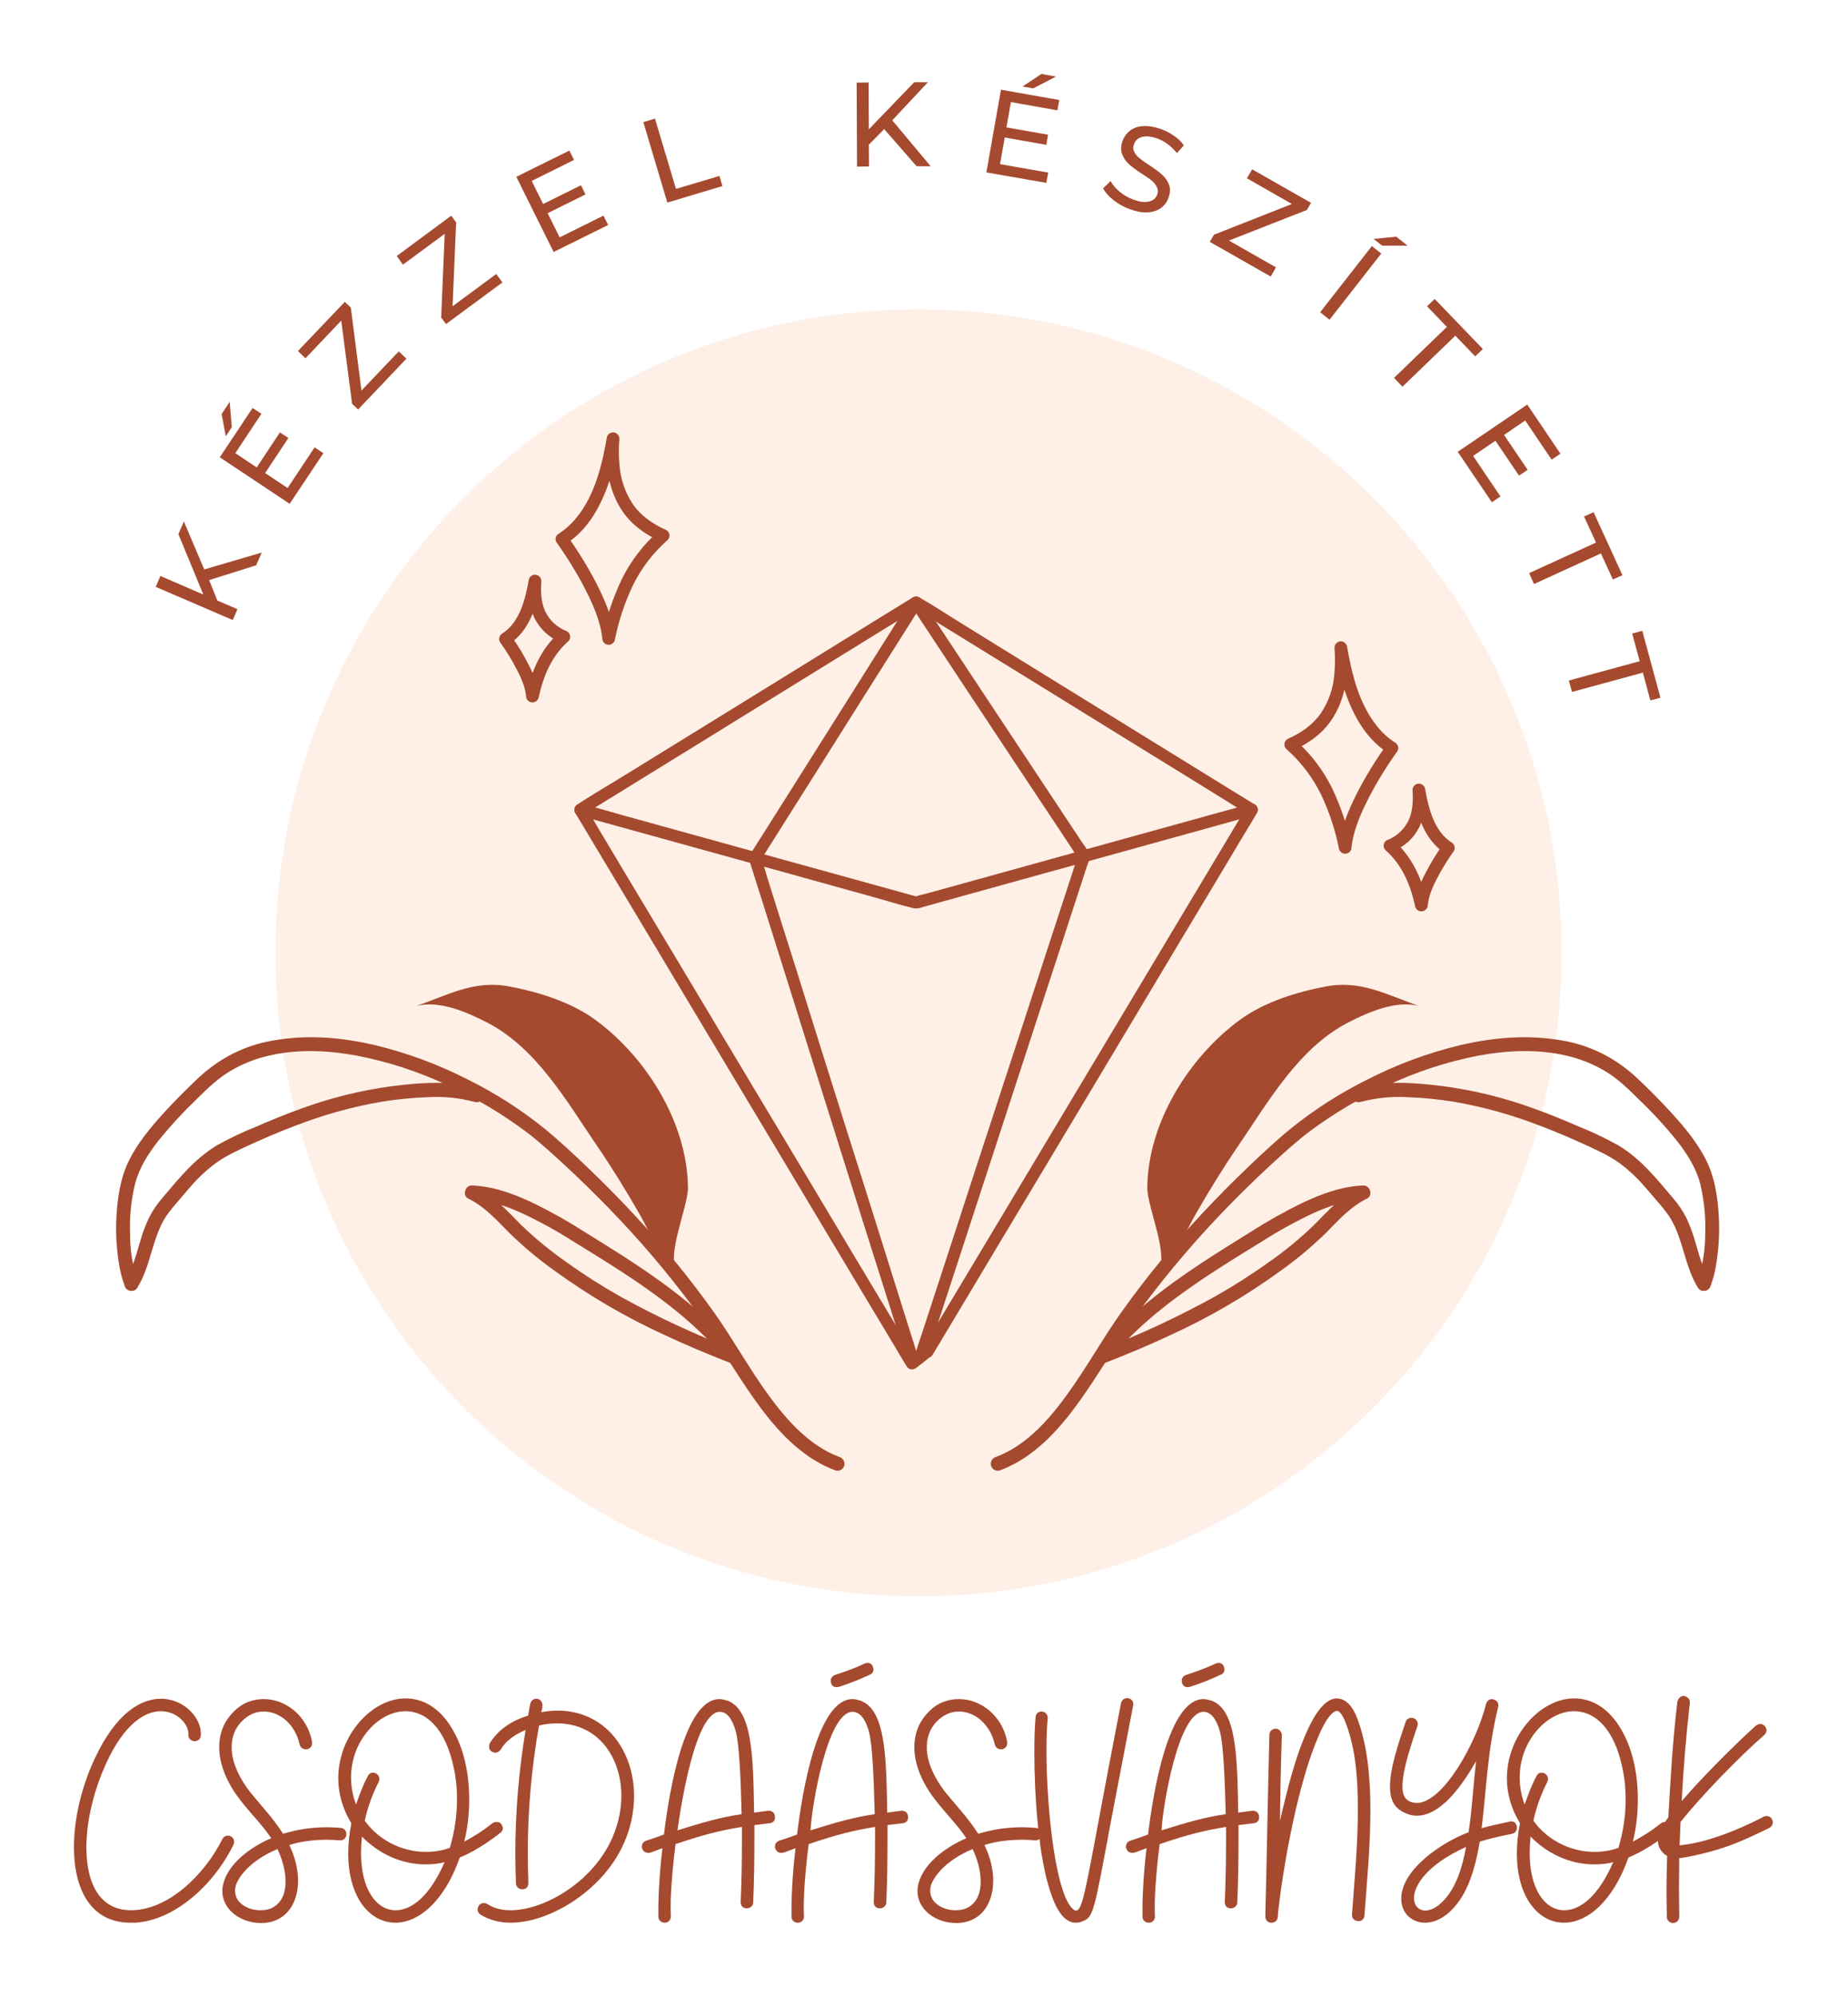 <svg width="100" height="108" viewBox="0 0 100 108" fill="none" xmlns="http://www.w3.org/2000/svg">
<g clip-path="url(#clip0_62_2)" filter="url(#filter0_d_62_2)">
<path d="M11.317 29.373L11.763 30.478L12.848 30.945L12.594 31.533L8.427 29.738L8.68 29.15L11.002 30.154L9.654 26.889L9.948 26.199L11.053 28.795L14.166 27.882L13.862 28.572L11.317 29.373V29.373Z" fill="#A54A2F"/>
<path d="M17.023 22.194L17.5 22.508L15.675 25.246L11.893 22.731L13.667 20.064L14.144 20.379L12.734 22.508L13.89 23.279L15.148 21.383L15.604 21.687L14.347 23.583L15.563 24.394L17.023 22.194V22.194ZM11.994 20.389L12.43 19.73L12.542 21.099L12.217 21.596L11.994 20.389V20.389Z" fill="#A54A2F"/>
<path d="M21.578 17.002L21.994 17.397L19.378 20.145L19.053 19.841L18.465 15.339L16.528 17.377L16.123 16.982L18.658 14.325L18.982 14.629L19.56 19.121L21.578 17.002V17.002Z" fill="#A54A2F"/>
<path d="M26.853 12.818L27.188 13.274L24.136 15.525L23.872 15.17L24.065 10.648L21.803 12.311L21.469 11.845L24.419 9.664L24.683 10.03L24.49 14.562L26.853 12.818V12.818Z" fill="#A54A2F"/>
<path d="M32.655 9.661L32.909 10.168L29.958 11.628L27.94 7.562L30.81 6.142L31.063 6.649L28.772 7.785L29.39 9.032L31.439 8.018L31.682 8.515L29.634 9.529L30.283 10.837L32.655 9.661V9.661Z" fill="#A54A2F"/>
<path d="M34.813 4.606L35.442 4.413L36.578 8.215L38.93 7.516L39.092 8.063L36.111 8.956L34.813 4.606V4.606Z" fill="#A54A2F"/>
<path d="M47.846 4.984L47.015 5.825L47.025 7.001L46.376 7.012L46.356 2.469L47.005 2.459L47.015 4.994L49.469 2.449H50.209L48.282 4.507L50.361 6.991H49.601L47.846 4.984V4.984Z" fill="#A54A2F"/>
<path d="M56.721 7.334L56.62 7.891L53.375 7.324L54.166 2.852L57.319 3.409L57.218 3.967L54.703 3.521L54.46 4.89L56.711 5.285L56.62 5.833L54.369 5.437L54.115 6.877L56.721 7.334V7.334ZM56.356 2L57.137 2.142L55.91 2.781L55.332 2.679L56.356 2V2Z" fill="#A54A2F"/>
<path d="M61.14 9.313C60.816 9.196 60.521 9.034 60.258 8.826C59.999 8.624 59.812 8.411 59.69 8.188L60.096 7.792C60.21 8.002 60.38 8.198 60.602 8.38C60.826 8.563 61.069 8.7 61.333 8.796C61.682 8.923 61.966 8.958 62.184 8.897C62.407 8.842 62.552 8.717 62.62 8.522C62.674 8.375 62.666 8.238 62.6 8.117C62.539 7.99 62.448 7.873 62.326 7.772C62.205 7.67 62.025 7.546 61.789 7.397C61.49 7.201 61.257 7.029 61.089 6.879C60.927 6.732 60.805 6.552 60.724 6.342C60.643 6.134 60.648 5.891 60.745 5.612C60.831 5.389 60.968 5.206 61.15 5.064C61.338 4.917 61.576 4.836 61.86 4.821C62.144 4.801 62.468 4.857 62.833 4.983C63.077 5.072 63.31 5.194 63.533 5.348C63.756 5.498 63.931 5.67 64.06 5.865L63.685 6.281C63.543 6.099 63.381 5.941 63.198 5.805C63.021 5.67 62.838 5.569 62.651 5.5C62.298 5.374 62.012 5.343 61.789 5.409C61.571 5.47 61.429 5.602 61.363 5.805C61.307 5.947 61.312 6.083 61.373 6.21C61.439 6.339 61.535 6.454 61.657 6.555C61.784 6.656 61.961 6.783 62.184 6.93C62.481 7.12 62.714 7.293 62.884 7.447C63.051 7.597 63.178 7.777 63.259 7.985C63.34 8.195 63.33 8.431 63.229 8.694C63.153 8.918 63.021 9.1 62.833 9.242C62.643 9.384 62.402 9.465 62.113 9.485C61.83 9.506 61.505 9.447 61.14 9.313V9.313Z" fill="#A54A2F"/>
<path d="M69.046 12.459L68.762 12.956L65.466 11.08L65.689 10.694L69.908 9.032L67.474 7.642L67.758 7.156L70.942 8.971L70.719 9.356L66.501 11.009L69.046 12.459V12.459Z" fill="#A54A2F"/>
<path d="M74.236 11.307L74.743 11.712L71.944 15.292L71.437 14.886L74.236 11.307V11.307ZM75.554 10.8L76.172 11.287H74.793L74.327 10.921L75.554 10.8V10.8Z" fill="#A54A2F"/>
<path d="M78.294 15.679L77.219 14.563L77.635 14.168L80.241 16.875L79.826 17.271L78.751 16.155L75.891 18.913L75.435 18.437L78.294 15.679V15.679Z" fill="#A54A2F"/>
<path d="M81.194 24.848L80.728 25.162L78.882 22.434L82.644 19.879L84.439 22.536L83.963 22.86L82.533 20.741L81.387 21.522L82.665 23.408L82.198 23.722L80.921 21.836L79.714 22.657L81.194 24.848V24.848Z" fill="#A54A2F"/>
<path d="M86.365 27.343L85.716 25.933L86.233 25.7L87.795 29.107L87.278 29.34L86.629 27.931L83.009 29.584L82.745 28.995L86.365 27.343V27.343Z" fill="#A54A2F"/>
<path d="M88.727 33.758L88.321 32.258L88.869 32.116L89.852 35.736L89.305 35.878L88.899 34.377L85.066 35.421L84.894 34.803L88.727 33.758V33.758Z" fill="#A54A2F"/>
<path d="M49.704 14.73C30.487 14.73 14.904 30.311 14.904 49.531C14.904 68.751 30.487 84.331 49.704 84.331C68.925 84.331 84.505 68.751 84.505 49.531C84.505 30.311 68.925 14.73 49.704 14.73Z" fill="#FEF0E7"/>
<path d="M45.418 76.792C43.81 76.194 42.594 74.828 41.602 73.471C40.545 72.021 39.678 70.445 38.644 68.982C37.296 67.093 35.83 65.304 34.243 63.613C33.445 62.758 32.624 61.925 31.774 61.118C31.019 60.398 30.253 59.678 29.445 59.019C28.167 57.993 26.796 57.116 25.328 56.388C23.718 55.564 22.037 54.943 20.283 54.52C18.602 54.129 16.861 53.962 15.145 54.215C13.499 54.426 12.06 55.093 10.828 56.208C10.128 56.862 9.449 57.541 8.805 58.249C8.128 58.999 7.466 59.805 7.002 60.71C6.587 61.529 6.417 62.429 6.333 63.339C6.242 64.338 6.275 65.334 6.434 66.323C6.498 66.741 6.602 67.147 6.746 67.542C6.794 67.699 6.901 67.788 7.063 67.808C7.225 67.831 7.35 67.773 7.436 67.633C8.176 66.434 8.224 64.944 8.995 63.765C9.203 63.473 9.426 63.197 9.664 62.933C9.874 62.68 10.087 62.429 10.303 62.186C10.716 61.704 11.178 61.273 11.687 60.895C12.303 60.457 12.998 60.153 13.682 59.841C14.415 59.506 15.157 59.194 15.91 58.908C17.442 58.307 19.018 57.866 20.638 57.585C21.472 57.448 22.311 57.367 23.155 57.336C24.015 57.288 24.859 57.374 25.688 57.595C26.157 57.732 26.357 56.996 25.888 56.862C24.377 56.419 22.742 56.548 21.206 56.743C19.52 56.969 17.88 57.374 16.285 57.96C15.487 58.246 14.701 58.568 13.925 58.905C13.175 59.202 12.447 59.547 11.74 59.94C10.546 60.657 9.679 61.727 8.792 62.781C8.508 63.106 8.265 63.461 8.067 63.846C7.89 64.221 7.74 64.609 7.623 65.007C7.388 65.778 7.205 66.558 6.782 67.245L7.474 67.337C7.18 66.498 7.035 65.633 7.038 64.741C7.002 63.818 7.094 62.911 7.312 62.013C7.535 61.156 8.021 60.396 8.564 59.701C9.203 58.913 9.887 58.168 10.617 57.468C11.195 56.895 11.753 56.347 12.445 55.932C13.099 55.544 13.796 55.263 14.539 55.093C16.088 54.728 17.746 54.799 19.32 55.093C21.031 55.425 22.674 55.962 24.25 56.708C25.749 57.392 27.161 58.228 28.481 59.217C29.161 59.727 29.843 60.353 30.492 60.951C31.336 61.729 32.157 62.53 32.958 63.354C34.553 64.994 36.036 66.731 37.41 68.564C38.495 70.019 39.402 71.59 40.419 73.091C41.415 74.564 42.551 76.037 44.082 76.975C44.444 77.195 44.825 77.38 45.222 77.527C45.321 77.553 45.418 77.54 45.506 77.489C45.598 77.439 45.656 77.363 45.686 77.261C45.712 77.16 45.699 77.064 45.646 76.975C45.595 76.883 45.519 76.823 45.42 76.792H45.418V76.792Z" fill="#A54A2F"/>
<path d="M36.469 66.718C35.691 65.958 35.164 64.632 34.616 63.674C33.889 62.409 33.141 61.189 32.314 59.978C30.664 57.559 29.019 54.649 26.317 53.278C25.214 52.72 23.809 52.099 22.539 52.398C24.223 51.822 25.647 50.996 27.515 51.341C29.108 51.635 30.887 52.182 32.218 53.156C34.974 55.179 37.204 58.725 37.227 62.257C37.227 63.258 36.018 65.983 36.649 66.733" fill="#A54A2F"/>
<path d="M39.755 70.997C37.63 70.183 35.569 69.223 33.577 68.123C32.578 67.56 31.612 66.946 30.679 66.277C29.807 65.671 28.986 65.002 28.22 64.264C27.455 63.504 26.709 62.642 25.721 62.165L25.531 62.873C26.471 62.906 27.394 63.227 28.251 63.613C29.194 64.056 30.106 64.556 30.986 65.116C32.831 66.252 34.695 67.385 36.391 68.739C37.417 69.55 38.36 70.447 39.222 71.433C39.296 71.507 39.384 71.542 39.488 71.54C39.59 71.54 39.678 71.502 39.752 71.428C39.823 71.355 39.861 71.266 39.861 71.162C39.861 71.058 39.825 70.969 39.755 70.896C38.201 69.093 36.304 67.631 34.33 66.328C33.445 65.745 32.54 65.187 31.64 64.627C30.738 64.049 29.807 63.527 28.846 63.058C27.805 62.566 26.694 62.153 25.531 62.112C25.171 62.099 24.998 62.657 25.34 62.822C26.22 63.248 26.882 63.99 27.561 64.677C28.327 65.425 29.146 66.11 30.018 66.728C31.886 68.085 33.871 69.243 35.967 70.201C37.146 70.754 38.345 71.253 39.554 71.725C39.656 71.753 39.749 71.74 39.841 71.687C39.932 71.636 39.99 71.56 40.021 71.459C40.046 71.357 40.031 71.261 39.98 71.17C39.929 71.081 39.853 71.02 39.755 70.99V70.997V70.997Z" fill="#A54A2F"/>
<path d="M53.895 76.792C55.499 76.194 56.719 74.828 57.707 73.471C58.764 72.021 59.634 70.445 60.668 68.982C62.014 67.093 63.482 65.304 65.067 63.613C65.865 62.758 66.689 61.925 67.536 61.118C68.291 60.398 69.057 59.678 69.865 59.019C71.143 57.993 72.517 57.116 73.982 56.388C75.592 55.564 77.272 54.943 79.029 54.52C80.71 54.129 82.451 53.962 84.165 54.215C85.81 54.426 87.25 55.093 88.485 56.208C89.184 56.862 89.864 57.541 90.505 58.249C91.185 58.999 91.846 59.805 92.308 60.71C92.726 61.529 92.896 62.429 92.977 63.339C93.068 64.338 93.035 65.334 92.875 66.323C92.815 66.741 92.711 67.147 92.566 67.542C92.516 67.699 92.412 67.788 92.249 67.808C92.087 67.831 91.963 67.773 91.874 67.633C91.134 66.434 91.088 64.944 90.315 63.765C90.11 63.473 89.887 63.197 89.648 62.933C89.435 62.68 89.225 62.429 89.007 62.186C88.594 61.704 88.132 61.273 87.626 60.895C87.007 60.457 86.315 60.153 85.628 59.841C84.895 59.506 84.153 59.194 83.402 58.908C81.868 58.307 80.294 57.866 78.674 57.585C77.84 57.448 76.999 57.367 76.155 57.336C75.298 57.288 74.454 57.374 73.622 57.595C73.153 57.732 72.955 56.996 73.422 56.862C74.933 56.419 76.568 56.548 78.106 56.743C79.79 56.969 81.43 57.374 83.027 57.96C83.826 58.246 84.609 58.568 85.385 58.905C86.135 59.202 86.862 59.547 87.57 59.94C88.766 60.657 89.631 61.727 90.518 62.781C90.804 63.106 91.045 63.461 91.245 63.846C91.423 64.221 91.57 64.609 91.689 65.007C91.922 65.778 92.105 66.558 92.528 67.245L91.839 67.337C92.13 66.498 92.275 65.633 92.272 64.741C92.308 63.818 92.216 62.911 92.001 62.013C91.775 61.156 91.291 60.396 90.746 59.701C90.11 58.913 89.425 58.168 88.693 57.468C88.115 56.895 87.557 56.347 86.865 55.932C86.211 55.544 85.514 55.263 84.774 55.093C83.222 54.728 81.564 54.799 79.99 55.093C78.281 55.425 76.636 55.962 75.059 56.708C73.561 57.392 72.152 58.228 70.829 59.217C70.152 59.727 69.47 60.353 68.818 60.951C67.974 61.729 67.153 62.53 66.352 63.354C64.76 64.994 63.274 66.731 61.903 68.564C60.815 70.019 59.91 71.59 58.891 73.091C57.895 74.564 56.759 76.037 55.228 76.975C54.866 77.195 54.488 77.38 54.09 77.527C53.989 77.553 53.895 77.54 53.803 77.489C53.712 77.439 53.654 77.363 53.626 77.261C53.601 77.16 53.613 77.064 53.664 76.975C53.715 76.883 53.791 76.823 53.89 76.792H53.895V76.792Z" fill="#A54A2F"/>
<path d="M62.843 66.718C63.619 65.958 64.146 64.632 64.694 63.674C65.421 62.409 66.169 61.189 66.998 59.978C68.646 57.559 70.294 54.649 72.993 53.278C74.096 52.72 75.503 52.099 76.771 52.398C75.087 51.822 73.663 50.996 71.794 51.341C70.202 51.635 68.423 52.182 67.092 53.156C64.336 55.179 62.106 58.725 62.083 62.257C62.083 63.258 63.292 65.983 62.663 66.733" fill="#A54A2F"/>
<path d="M59.555 70.997C61.682 70.183 63.741 69.223 65.733 68.123C66.734 67.56 67.7 66.946 68.633 66.277C69.505 65.671 70.324 65.002 71.09 64.264C71.855 63.504 72.6 62.642 73.589 62.165L73.779 62.873C72.839 62.906 71.916 63.227 71.059 63.613C70.116 64.056 69.206 64.556 68.326 65.116C66.481 66.252 64.618 67.385 62.919 68.739C61.893 69.55 60.95 70.447 60.09 71.433C60.014 71.507 59.925 71.542 59.824 71.54C59.72 71.54 59.631 71.502 59.56 71.428C59.487 71.355 59.452 71.266 59.449 71.162C59.449 71.058 59.484 70.969 59.555 70.896C61.109 69.093 63.005 67.631 64.983 66.328C65.868 65.745 66.77 65.187 67.67 64.627C68.572 64.049 69.503 63.527 70.463 63.058C71.505 62.566 72.618 62.153 73.779 62.112C74.142 62.099 74.312 62.657 73.969 62.822C73.09 63.248 72.428 63.99 71.751 64.677C70.983 65.425 70.164 66.11 69.295 66.728C67.424 68.085 65.442 69.243 63.343 70.201C62.166 70.754 60.965 71.253 59.756 71.725C59.657 71.753 59.56 71.74 59.469 71.687C59.38 71.636 59.32 71.56 59.292 71.459C59.266 71.357 59.279 71.261 59.33 71.17C59.38 71.081 59.456 71.02 59.555 70.99V70.997V70.997Z" fill="#A54A2F"/>
<path d="M50.467 71.266L50.939 70.48L52.214 68.351L54.098 65.202L56.412 61.346L58.944 57.121L61.487 52.872L63.855 48.912L65.868 45.559L67.307 43.15C67.536 42.762 67.776 42.392 67.994 42.007C68.002 41.989 68.012 41.974 68.022 41.956C68.065 41.88 68.078 41.799 68.055 41.713C68.032 41.627 67.984 41.561 67.908 41.515L66.088 40.395L61.758 37.723L56.506 34.483L51.968 31.677C51.236 31.228 50.516 30.741 49.768 30.321C49.755 30.316 49.745 30.308 49.735 30.3C49.626 30.239 49.519 30.239 49.41 30.3L47.59 31.418L43.26 34.095L38.008 37.335L33.468 40.134C32.735 40.582 31.987 41.018 31.267 41.49L31.237 41.51C31.161 41.556 31.113 41.622 31.09 41.708C31.067 41.794 31.077 41.875 31.12 41.951L31.602 42.755L32.91 44.937L34.837 48.152L37.194 52.089L39.777 56.401L42.376 60.736L44.807 64.797L46.863 68.227L48.336 70.678C48.569 71.066 48.794 71.464 49.038 71.849L49.068 71.9C49.114 71.976 49.18 72.026 49.263 72.049C49.349 72.072 49.431 72.059 49.507 72.016L50.358 71.37C50.432 71.324 50.48 71.258 50.503 71.172C50.526 71.088 50.516 71.007 50.475 70.929C50.429 70.853 50.364 70.805 50.277 70.782C50.191 70.759 50.11 70.769 50.034 70.815C49.75 71.025 49.466 71.241 49.185 71.459L49.623 71.575L49.137 70.779L47.828 68.597L45.899 65.382L43.547 61.445L40.961 57.133L38.365 52.796L35.934 48.737L33.878 45.308L32.408 42.849C32.175 42.461 31.965 42.05 31.706 41.677C31.696 41.662 31.686 41.645 31.675 41.627L31.561 42.068L33.379 40.947L37.711 38.276L42.964 35.033L47.502 32.232L48.992 31.314C49.238 31.18 49.474 31.033 49.702 30.876C49.712 30.868 49.725 30.863 49.735 30.855H49.41L51.23 31.979L55.563 34.648L60.813 37.89L65.353 40.689L66.844 41.614C67.077 41.756 67.307 41.931 67.553 42.05C67.564 42.058 67.574 42.063 67.584 42.07L67.47 41.629L66.998 42.415L65.723 44.544L63.837 47.693L61.528 51.551L58.998 55.775L56.453 60.023L54.085 63.98L52.072 67.337L50.627 69.745C50.399 70.133 50.161 70.503 49.943 70.888C49.933 70.906 49.922 70.921 49.912 70.939C49.699 71.294 50.255 71.623 50.467 71.266V71.266Z" fill="#A54A2F"/>
<path d="M31.313 42.101L33.123 42.6L37.486 43.807L42.741 45.259L47.273 46.517C48.001 46.719 48.726 46.95 49.459 47.123C49.623 47.14 49.781 47.117 49.935 47.054L51.068 46.74L55.18 45.599L60.412 44.154L65.14 42.846L67.71 42.129L67.83 42.096C68.228 41.987 68.06 41.363 67.66 41.475L65.847 41.974L61.502 43.176L56.25 44.633L51.722 45.886L50.229 46.299C49.996 46.362 49.748 46.41 49.522 46.494L49.489 46.504H49.661L47.849 46.002L43.501 44.801L38.246 43.348L33.721 42.096C32.986 41.893 32.256 41.665 31.516 41.485H31.483C31.085 41.376 30.915 42.002 31.313 42.106V42.101V42.101Z" fill="#A54A2F"/>
<path d="M50.128 71.469L50.696 69.727L52.143 65.299L54.059 59.428L56.08 53.234L57.804 47.957L58.83 44.808C58.894 44.613 59.043 44.334 58.937 44.136C58.808 43.901 58.635 43.68 58.488 43.457L55.712 39.267L52.194 33.956L49.96 30.582L49.851 30.417C49.821 30.369 49.781 30.331 49.732 30.303C49.682 30.275 49.628 30.262 49.573 30.262C49.517 30.262 49.464 30.275 49.413 30.303C49.365 30.331 49.324 30.369 49.296 30.417L47.74 32.883L44.447 38.108L41.433 42.882L40.662 44.096C40.584 44.225 40.502 44.321 40.535 44.484C40.543 44.527 40.561 44.57 40.573 44.613L41.382 47.163L42.933 52.094L44.842 58.17L46.759 64.269L48.303 69.144L49.088 71.651L49.126 71.76C49.18 71.94 49.423 72.087 49.598 71.956L49.983 71.661C50.057 71.616 50.105 71.55 50.128 71.464C50.151 71.38 50.14 71.299 50.097 71.22C50.052 71.144 49.986 71.094 49.902 71.073C49.816 71.05 49.735 71.061 49.659 71.104L49.271 71.398L49.745 71.59L49.514 70.86L48.888 68.873L47.971 65.953L46.845 62.371L45.603 58.444L44.356 54.482L43.2 50.786L42.218 47.678L41.511 45.432C41.402 45.079 41.314 44.707 41.177 44.364C41.177 44.349 41.169 44.332 41.161 44.316L41.131 44.567L42.003 43.186L44.084 39.89L46.596 35.903L48.782 32.442L49.496 31.312C49.618 31.137 49.73 30.959 49.836 30.774C49.839 30.764 49.844 30.757 49.851 30.749H49.296L50.196 32.113L52.364 35.391L54.99 39.353L57.264 42.775L58.009 43.901C58.118 44.088 58.237 44.268 58.367 44.441C58.372 44.448 58.379 44.456 58.382 44.463L58.349 44.218L58.115 44.937L57.472 46.905L56.516 49.828L55.36 53.379L54.085 57.27L52.8 61.197L51.601 64.875L50.589 67.973L49.862 70.196C49.748 70.549 49.618 70.898 49.517 71.253C49.517 71.271 49.507 71.286 49.502 71.301C49.38 71.692 49.998 71.864 50.128 71.469V71.469Z" fill="#A54A2F"/>
<path d="M32.842 21.636C32.583 23.139 32.188 24.784 31.194 25.996C30.92 26.338 30.601 26.625 30.233 26.863C30.152 26.911 30.099 26.98 30.076 27.071C30.053 27.16 30.063 27.246 30.111 27.327C30.687 28.13 31.204 28.972 31.66 29.849C32.086 30.681 32.497 31.601 32.593 32.534C32.593 32.617 32.621 32.691 32.679 32.754C32.735 32.818 32.804 32.856 32.89 32.868C32.973 32.879 33.052 32.863 33.123 32.815C33.197 32.77 33.242 32.706 33.267 32.625C33.468 31.603 33.792 30.622 34.236 29.679C34.702 28.729 35.331 27.905 36.127 27.203C36.165 27.165 36.193 27.122 36.208 27.071C36.226 27.02 36.231 26.969 36.226 26.919C36.218 26.865 36.2 26.817 36.17 26.774C36.142 26.729 36.104 26.693 36.059 26.668C35.334 26.351 34.664 25.887 34.226 25.238C33.818 24.607 33.584 23.92 33.523 23.174C33.478 22.693 33.475 22.209 33.516 21.724C33.513 21.631 33.48 21.552 33.414 21.486C33.346 21.42 33.265 21.385 33.171 21.385C33.077 21.387 32.996 21.42 32.93 21.486C32.864 21.552 32.829 21.631 32.829 21.724C32.707 23.425 33.019 25.248 34.375 26.424C34.778 26.769 35.222 27.045 35.711 27.256L35.643 26.721C34.804 27.461 34.137 28.331 33.643 29.329C33.169 30.326 32.821 31.365 32.606 32.445L33.278 32.536C33.176 31.502 32.766 30.523 32.299 29.603C31.83 28.691 31.298 27.819 30.697 26.985L30.575 27.448C32.068 26.518 32.804 24.794 33.219 23.164C33.333 22.718 33.425 22.267 33.503 21.816C33.526 21.724 33.513 21.638 33.468 21.557C33.42 21.479 33.351 21.423 33.262 21.398C33.171 21.372 33.085 21.385 33.001 21.43C32.92 21.476 32.867 21.544 32.842 21.636V21.636Z" fill="#A54A2F"/>
<path d="M28.618 29.329C28.441 30.359 28.137 31.651 27.178 32.262C27.097 32.311 27.047 32.379 27.021 32.47C26.998 32.559 27.009 32.645 27.057 32.726C27.384 33.183 27.678 33.659 27.939 34.156C28.18 34.615 28.416 35.135 28.469 35.652C28.471 35.735 28.499 35.809 28.555 35.872C28.611 35.936 28.682 35.971 28.765 35.984C28.852 35.996 28.93 35.979 29.001 35.933C29.072 35.885 29.12 35.822 29.143 35.74C29.399 34.574 29.84 33.487 30.755 32.678C30.793 32.64 30.819 32.597 30.836 32.546C30.854 32.498 30.859 32.447 30.852 32.394C30.844 32.341 30.826 32.295 30.798 32.25C30.768 32.207 30.73 32.171 30.684 32.143C30.147 31.935 29.751 31.573 29.5 31.056C29.275 30.564 29.255 29.976 29.293 29.426C29.293 29.332 29.26 29.251 29.191 29.185C29.125 29.119 29.044 29.084 28.948 29.084C28.854 29.084 28.773 29.119 28.707 29.185C28.639 29.251 28.606 29.332 28.606 29.426C28.535 30.108 28.636 30.764 28.907 31.395C29.216 32.022 29.693 32.468 30.34 32.736L30.269 32.202C29.272 33.081 28.76 34.293 28.484 35.563L29.158 35.654C29.075 35.038 28.884 34.458 28.585 33.913C28.314 33.38 28.002 32.868 27.652 32.382L27.528 32.848C28.654 32.133 29.064 30.741 29.28 29.509C29.303 29.421 29.29 29.334 29.244 29.253C29.199 29.172 29.13 29.119 29.039 29.094C28.948 29.068 28.862 29.078 28.78 29.127C28.697 29.172 28.644 29.241 28.618 29.329V29.329Z" fill="#A54A2F"/>
<path d="M72.887 32.934C73.145 34.44 73.541 36.083 74.535 37.297C74.806 37.637 75.125 37.926 75.496 38.161C75.577 38.21 75.627 38.278 75.653 38.369C75.675 38.458 75.663 38.544 75.617 38.625C75.039 39.431 74.522 40.27 74.066 41.148C73.642 41.979 73.229 42.899 73.135 43.835C73.133 43.918 73.105 43.992 73.049 44.055C72.993 44.119 72.922 44.154 72.839 44.167C72.753 44.179 72.677 44.162 72.603 44.116C72.532 44.068 72.484 44.005 72.461 43.923C72.258 42.902 71.936 41.921 71.49 40.978C71.026 40.03 70.395 39.203 69.599 38.501C69.564 38.463 69.536 38.42 69.518 38.369C69.5 38.321 69.495 38.27 69.503 38.217C69.51 38.164 69.528 38.116 69.556 38.073C69.586 38.03 69.622 37.994 69.668 37.966C70.395 37.652 71.064 37.185 71.5 36.536C71.909 35.908 72.144 35.221 72.205 34.475C72.248 33.991 72.251 33.507 72.213 33.023C72.213 32.932 72.248 32.851 72.314 32.785C72.38 32.719 72.461 32.686 72.555 32.683C72.649 32.686 72.73 32.719 72.796 32.785C72.864 32.851 72.897 32.932 72.9 33.023C73.021 34.724 72.707 36.549 71.351 37.723C70.95 38.068 70.504 38.344 70.015 38.554L70.086 38.019C70.922 38.76 71.589 39.629 72.083 40.628C72.56 41.624 72.905 42.663 73.123 43.743L72.448 43.835C72.552 42.8 72.96 41.822 73.427 40.902C73.896 39.989 74.431 39.117 75.029 38.283L75.151 38.749C73.66 37.817 72.922 36.093 72.507 34.463C72.393 34.017 72.301 33.565 72.225 33.114C72.203 33.023 72.215 32.939 72.261 32.858C72.306 32.777 72.375 32.724 72.466 32.696C72.557 32.673 72.644 32.683 72.725 32.729C72.806 32.777 72.862 32.846 72.887 32.934V32.934Z" fill="#A54A2F"/>
<path d="M77.11 40.628C77.288 41.657 77.589 42.95 78.548 43.561C78.629 43.609 78.682 43.678 78.705 43.769C78.73 43.86 78.718 43.946 78.672 44.027C78.342 44.481 78.048 44.958 77.787 45.455C77.546 45.916 77.311 46.436 77.26 46.95C77.257 47.034 77.229 47.107 77.171 47.171C77.115 47.234 77.044 47.272 76.961 47.282C76.877 47.295 76.799 47.277 76.725 47.232C76.654 47.186 76.606 47.12 76.583 47.039C76.329 45.873 75.888 44.785 74.971 43.977C74.935 43.941 74.907 43.896 74.89 43.847C74.874 43.797 74.869 43.746 74.874 43.693C74.882 43.642 74.9 43.594 74.93 43.548C74.958 43.505 74.996 43.47 75.042 43.444C75.579 43.234 75.975 42.871 76.228 42.354C76.451 41.862 76.474 41.277 76.436 40.724C76.436 40.63 76.469 40.549 76.535 40.483C76.603 40.418 76.684 40.385 76.778 40.385C76.872 40.385 76.953 40.418 77.022 40.483C77.088 40.549 77.12 40.63 77.12 40.724C77.191 41.406 77.093 42.063 76.819 42.697C76.512 43.32 76.035 43.766 75.386 44.035L75.457 43.5C76.454 44.382 76.968 45.594 77.242 46.864L76.568 46.953C76.651 46.339 76.842 45.759 77.141 45.211C77.415 44.679 77.724 44.169 78.074 43.68L78.198 44.147C77.072 43.432 76.662 42.042 76.449 40.81C76.426 40.719 76.436 40.633 76.484 40.554C76.53 40.473 76.598 40.418 76.687 40.392C76.778 40.367 76.864 40.38 76.948 40.425C77.029 40.471 77.082 40.539 77.11 40.628V40.628Z" fill="#A54A2F"/>
<path d="M7.493 101.965C9.4 101.779 11.473 100.094 12.637 97.764C12.655 97.698 12.672 97.647 12.672 97.612C12.672 97.427 12.535 97.275 12.332 97.275C12.198 97.275 12.097 97.343 12.031 97.462C11.085 99.369 9.111 101.308 7.088 101.308C5.366 101.308 4.674 99.807 4.674 97.916C4.674 96.433 5.098 94.763 5.754 93.346C6.733 91.203 7.863 90.544 8.707 90.544C9.618 90.544 10.241 91.305 10.191 91.794C10.175 91.994 10.327 92.164 10.528 92.164C10.715 92.164 10.85 92.045 10.865 91.86C10.951 90.983 10.005 89.87 8.707 89.87C7.61 89.87 6.276 90.663 5.148 93.059C4.421 94.593 4 96.347 4 97.901C4 100.144 4.895 101.982 7.055 101.982H7.273C7.341 101.982 7.407 101.982 7.493 101.965V101.965Z" fill="#A54A2F"/>
<path d="M14.137 102C15.42 102 16.129 101.004 16.129 99.706C16.129 99.115 15.977 98.441 15.655 97.782C16.213 97.597 16.92 97.495 17.732 97.495C17.934 97.495 18.17 97.51 18.388 97.528C18.591 97.546 18.743 97.394 18.743 97.191C18.743 97.006 18.626 96.872 18.439 96.854C18.188 96.836 17.95 96.821 17.698 96.821C16.753 96.821 15.977 96.973 15.318 97.173C14.796 96.347 14.122 95.64 13.531 94.915C12.973 94.19 12.535 93.328 12.535 92.501C12.535 91.979 12.687 91.49 13.092 91.084C13.447 90.729 13.835 90.562 14.274 90.562C15.166 90.562 15.977 91.287 16.213 92.334C16.264 92.519 16.38 92.603 16.55 92.603H16.619C16.804 92.552 16.887 92.433 16.887 92.266V92.197C16.619 90.78 15.453 89.888 14.274 89.888C13.683 89.888 13.092 90.088 12.603 90.613C12.081 91.153 11.86 91.809 11.86 92.484C11.86 93.447 12.317 94.476 12.991 95.335C13.546 96.061 14.188 96.684 14.677 97.412C13.734 97.815 12.669 98.54 12.231 99.468C12.096 99.757 12.03 100.025 12.03 100.261C12.03 101.275 13.009 102 14.137 102V102ZM14.796 101.138C14.611 101.257 14.375 101.308 14.086 101.308C13.412 101.308 12.72 100.92 12.72 100.261C12.72 100.094 12.755 99.924 12.839 99.772C13.245 98.963 14.188 98.339 15.014 98C15.268 98.525 15.453 99.166 15.453 99.757C15.453 100.345 15.268 100.869 14.796 101.138V101.138Z" fill="#A54A2F"/>
<path d="M24.882 98.456C25.574 98.17 26.317 97.713 27.075 97.123C27.161 97.057 27.212 96.973 27.212 96.872C27.212 96.803 27.177 96.735 27.126 96.651C27.075 96.567 26.991 96.535 26.875 96.535C26.789 96.535 26.705 96.55 26.654 96.6C26.114 97.024 25.607 97.343 25.121 97.597C25.306 96.872 25.389 96.078 25.389 95.318C25.389 93.901 25.103 92.534 24.444 91.454C23.752 90.309 22.842 89.852 21.947 89.852C20.109 89.852 18.304 91.86 18.304 94.172C18.304 94.965 18.524 95.807 19.011 96.6C18.895 97.191 18.844 97.749 18.844 98.238C18.844 100.634 20.025 101.982 21.392 101.982C22.624 101.982 24.023 100.885 24.882 98.456V98.456ZM24.342 97.934C23.922 98.086 23.483 98.152 23.044 98.152C21.61 98.152 20.395 97.394 19.739 96.466C19.891 95.741 20.16 95.016 20.497 94.357C20.515 94.288 20.53 94.238 20.53 94.205C20.53 94.088 20.479 94.002 20.362 93.918C20.312 93.885 20.243 93.868 20.193 93.868C20.058 93.868 19.957 93.936 19.906 94.053C19.637 94.542 19.452 95.067 19.265 95.589C19.08 95.1 18.996 94.611 18.996 94.121C18.996 92.147 20.479 90.544 21.947 90.544C23.027 90.544 24.107 91.421 24.563 93.65C24.68 94.19 24.73 94.727 24.73 95.318C24.73 96.195 24.596 97.072 24.342 97.934V97.934ZM24.056 98.71C23.262 100.532 22.287 101.308 21.407 101.308C20.38 101.308 19.536 100.195 19.536 98.22C19.536 97.952 19.551 97.647 19.587 97.326C20.446 98.203 21.66 98.829 23.027 98.829C23.382 98.829 23.736 98.793 24.056 98.71V98.71Z" fill="#A54A2F"/>
<path d="M25.997 101.544C26.468 101.83 27.008 101.982 27.632 101.982C28.914 101.982 30.314 101.359 31.343 100.598C33.434 99.064 34.311 97.024 34.311 95.133C34.311 92.636 32.727 90.511 30.162 90.511C29.893 90.511 29.606 90.544 29.284 90.595C29.335 90.476 29.353 90.341 29.353 90.225C29.353 90.037 29.218 89.87 29.034 89.87C28.881 89.87 28.744 89.954 28.694 90.139C28.643 90.359 28.628 90.562 28.577 90.78C27.715 91.051 26.957 91.523 26.501 92.283C26.486 92.316 26.468 92.367 26.468 92.451C26.468 92.603 26.519 92.686 26.638 92.737C26.689 92.773 26.737 92.788 26.787 92.788C26.907 92.788 27.008 92.737 27.092 92.621C27.363 92.146 27.852 91.809 28.443 91.556C28.07 93.784 27.885 96.028 27.885 98.289C27.885 98.811 27.903 99.318 27.918 99.84C27.918 100.025 28.07 100.177 28.255 100.177H28.273C28.494 100.16 28.592 100.043 28.592 99.822C28.577 99.3 28.559 98.76 28.559 98.238C28.559 95.908 28.762 93.599 29.168 91.32C29.487 91.236 29.824 91.203 30.162 91.203C32.321 91.203 33.622 92.991 33.622 95.118C33.622 96.785 32.828 98.677 30.94 100.058C29.994 100.75 28.762 101.308 27.632 101.308C27.175 101.308 26.755 101.224 26.367 100.971C26.316 100.935 26.247 100.92 26.182 100.92C26.062 100.92 25.961 100.971 25.895 101.087C25.86 101.138 25.844 101.207 25.844 101.257C25.844 101.374 25.895 101.475 25.997 101.544V101.544Z" fill="#A54A2F"/>
<path d="M35.981 101.982C36.168 101.982 36.303 101.83 36.303 101.645C36.252 100.786 36.353 99.351 36.556 97.731C38.057 97.224 38.985 96.988 40.148 96.803V97.495C40.148 98.59 40.13 99.721 40.08 100.852C40.08 101.072 40.181 101.189 40.402 101.207C40.587 101.207 40.757 101.072 40.757 100.885C40.807 99.79 40.823 98.608 40.823 97.445V96.702L41.649 96.6C41.837 96.583 41.935 96.466 41.935 96.281V96.23C41.92 96.045 41.786 95.926 41.598 95.926H41.565L40.807 96.028C40.757 93.008 40.721 90.461 39.355 89.971C39.188 89.921 39.053 89.888 38.934 89.888C37.028 89.888 36.201 94.93 35.93 97.209C35.644 97.325 35.324 97.427 34.969 97.546C34.817 97.597 34.733 97.713 34.733 97.865C34.733 97.916 34.733 97.952 34.751 97.967C34.802 98.119 34.919 98.203 35.071 98.203H35.121C35.19 98.203 35.306 98.152 35.846 97.952C35.661 99.503 35.611 100.852 35.628 101.663C35.628 101.848 35.778 101.982 35.965 101.982H35.981V101.982ZM36.658 96.988C36.858 95.571 37.636 90.577 38.952 90.577C39.34 90.577 39.626 90.965 39.811 91.624C39.996 92.283 40.08 94.002 40.13 96.111C38.916 96.296 38.006 96.567 36.658 96.988V96.988Z" fill="#A54A2F"/>
<path d="M43.183 101.982C43.371 101.982 43.505 101.83 43.505 101.645C43.455 100.786 43.556 99.351 43.759 97.731C45.26 97.224 46.187 96.988 47.351 96.803V97.495C47.351 98.59 47.333 99.721 47.282 100.852C47.282 101.072 47.384 101.189 47.604 101.207C47.789 101.207 47.959 101.072 47.959 100.885C48.01 99.79 48.025 98.608 48.025 97.445V96.702L48.852 96.6C49.039 96.583 49.138 96.466 49.138 96.281V96.23C49.123 96.045 48.989 95.926 48.801 95.926H48.768L48.01 96.028C47.959 93.008 47.924 90.461 46.557 89.971C46.39 89.921 46.256 89.888 46.137 89.888C44.23 89.888 43.404 94.93 43.133 97.209C42.846 97.326 42.527 97.427 42.172 97.546C42.02 97.597 41.936 97.713 41.936 97.865C41.936 97.916 41.936 97.952 41.954 97.967C42.005 98.119 42.121 98.203 42.273 98.203H42.324C42.392 98.203 42.509 98.152 43.049 97.952C42.864 99.503 42.813 100.852 42.831 101.663C42.831 101.848 42.98 101.982 43.168 101.982H43.183V101.982ZM43.86 96.988C43.926 95.673 44.77 90.577 46.137 90.577C46.524 90.577 46.829 90.965 47.014 91.624C47.199 92.283 47.282 94.002 47.333 96.111C46.119 96.296 45.209 96.567 43.86 96.988V96.988ZM45.292 89.246C45.343 89.246 45.343 89.229 45.394 89.229C45.967 89.044 46.524 88.823 47.064 88.57C47.199 88.521 47.267 88.42 47.267 88.268C47.267 88.25 47.249 88.2 47.232 88.131C47.184 87.997 47.082 87.931 46.93 87.931C46.912 87.931 46.862 87.946 46.793 87.964C46.271 88.217 45.731 88.402 45.176 88.587C45.039 88.638 44.955 88.757 44.955 88.891C44.955 88.942 44.955 88.993 44.973 89.011C45.006 89.16 45.107 89.246 45.292 89.246V89.246Z" fill="#A54A2F"/>
<path d="M51.752 102C53.035 102 53.745 101.004 53.745 99.706C53.745 99.115 53.593 98.441 53.271 97.782C53.828 97.597 54.536 97.495 55.347 97.495C55.55 97.495 55.785 97.51 56.004 97.528C56.206 97.546 56.358 97.394 56.358 97.191C56.358 97.006 56.242 96.872 56.054 96.854C55.803 96.836 55.565 96.821 55.314 96.821C54.368 96.821 53.593 96.973 52.934 97.173C52.411 96.347 51.737 95.64 51.146 94.915C50.589 94.19 50.15 93.328 50.15 92.501C50.15 91.979 50.302 91.49 50.708 91.084C51.063 90.729 51.451 90.562 51.889 90.562C52.782 90.562 53.593 91.287 53.828 92.334C53.879 92.519 53.996 92.603 54.166 92.603H54.234C54.419 92.552 54.503 92.433 54.503 92.266V92.197C54.234 90.78 53.068 89.888 51.889 89.888C51.298 89.888 50.708 90.088 50.219 90.613C49.696 91.153 49.476 91.809 49.476 92.484C49.476 93.447 49.932 94.476 50.606 95.335C51.162 96.061 51.803 96.684 52.292 97.412C51.349 97.815 50.285 98.54 49.846 99.468C49.712 99.757 49.646 100.025 49.646 100.261C49.646 101.275 50.624 102 51.752 102V102ZM52.411 101.138C52.226 101.257 51.991 101.308 51.702 101.308C51.027 101.308 50.335 100.92 50.335 100.261C50.335 100.094 50.371 99.924 50.454 99.772C50.86 98.963 51.803 98.339 52.629 98C52.883 98.525 53.068 99.166 53.068 99.757C53.068 100.345 52.883 100.869 52.411 101.138V101.138Z" fill="#A54A2F"/>
<path d="M58.551 101.914C59.174 101.696 59.192 101.46 60.138 96.382L61.319 90.225C61.367 90.022 61.2 89.837 60.997 89.837C60.845 89.837 60.711 89.921 60.66 90.106C58.837 99.468 58.67 101.323 58.231 101.323C58.181 101.323 58.13 101.308 58.079 101.257C57.134 100.514 56.627 95.875 56.627 92.653C56.627 91.994 56.644 91.421 56.695 90.932C56.713 90.729 56.561 90.562 56.358 90.562C56.173 90.562 56.054 90.679 56.038 90.866C55.988 91.388 55.97 92.03 55.97 92.773C55.97 94.998 56.173 98 56.713 99.906C56.982 100.834 57.405 101.982 58.214 101.982C58.333 101.982 58.449 101.965 58.551 101.914V101.914Z" fill="#A54A2F"/>
<path d="M62.177 101.982C62.364 101.982 62.498 101.83 62.498 101.645C62.448 100.786 62.549 99.351 62.752 97.731C64.253 97.224 65.18 96.988 66.344 96.803V97.495C66.344 98.59 66.326 99.721 66.276 100.852C66.276 101.072 66.377 101.189 66.598 101.207C66.783 101.207 66.953 101.072 66.953 100.885C67.003 99.79 67.018 98.608 67.018 97.445V96.702L67.845 96.6C68.032 96.583 68.131 96.466 68.131 96.281V96.23C68.116 96.045 67.982 95.926 67.794 95.926H67.761L67.003 96.028C66.953 93.008 66.917 90.461 65.551 89.971C65.383 89.921 65.249 89.888 65.13 89.888C63.224 89.888 62.397 94.93 62.126 97.209C61.839 97.326 61.52 97.427 61.165 97.546C61.013 97.597 60.929 97.713 60.929 97.865C60.929 97.916 60.929 97.952 60.947 97.967C60.998 98.119 61.114 98.203 61.267 98.203H61.317C61.386 98.203 61.502 98.152 62.042 97.952C61.857 99.503 61.806 100.852 61.824 101.663C61.824 101.848 61.974 101.982 62.161 101.982H62.177V101.982ZM62.853 96.988C62.919 95.673 63.764 90.577 65.13 90.577C65.518 90.577 65.822 90.965 66.007 91.624C66.192 92.283 66.276 94.002 66.326 96.111C65.112 96.296 64.202 96.567 62.853 96.988V96.988ZM64.286 89.246C64.336 89.246 64.336 89.229 64.387 89.229C64.96 89.044 65.518 88.823 66.058 88.57C66.192 88.521 66.26 88.42 66.26 88.268C66.26 88.25 66.243 88.2 66.225 88.131C66.177 87.997 66.075 87.931 65.923 87.931C65.906 87.931 65.855 87.946 65.786 87.964C65.264 88.217 64.724 88.402 64.169 88.587C64.032 88.638 63.949 88.757 63.949 88.891C63.949 88.942 63.949 88.993 63.966 89.011C63.999 89.16 64.101 89.246 64.286 89.246V89.246Z" fill="#A54A2F"/>
<path d="M68.806 101.982C68.991 101.982 69.143 101.848 69.143 101.663C69.143 101.29 69.868 95.302 71.354 91.878C71.894 90.613 72.264 90.527 72.332 90.527C72.517 90.511 72.703 90.866 72.822 91.186C73.344 92.519 73.478 94.121 73.478 95.875C73.478 97.764 73.293 99.721 73.159 101.544C73.141 101.747 73.311 101.899 73.514 101.899C73.699 101.899 73.818 101.779 73.833 101.594C73.968 99.772 74.155 97.815 74.155 95.908C74.155 94.088 73.985 92.349 73.445 90.932C73.09 90.004 72.619 89.837 72.282 89.852C70.984 89.971 69.988 93.429 69.498 95.488C69.397 95.893 69.313 96.23 69.263 96.484C69.278 94.948 69.313 93.396 69.364 91.845C69.364 91.657 69.212 91.49 69.027 91.49C68.839 91.49 68.69 91.642 68.69 91.827C68.603 95.082 68.553 98.39 68.469 101.645C68.469 101.83 68.603 101.982 68.788 101.982H68.806V101.982Z" fill="#A54A2F"/>
<path d="M78.471 101.374C79.468 100.431 79.838 98.963 80.076 97.597C80.664 97.412 81.239 97.293 81.83 97.173C81.997 97.123 82.081 97.024 82.081 96.836V96.77C82.033 96.583 81.931 96.499 81.762 96.499C81.711 96.499 81.729 96.517 81.678 96.517C81.189 96.633 80.7 96.72 80.175 96.872C80.446 94.661 80.479 92.737 81.07 90.309C81.12 90.124 81.004 89.954 80.816 89.903C80.631 89.852 80.464 89.971 80.413 90.156C79.873 92.316 78.068 95.505 76.666 95.505C76.481 95.505 76.296 95.455 76.144 95.335C75.974 95.216 75.891 94.965 75.891 94.611C75.891 93.665 76.43 92.164 76.702 91.338C76.752 91.153 76.666 90.983 76.481 90.917C76.296 90.866 76.111 90.95 76.06 91.135C75.604 92.468 75.216 93.683 75.216 94.611C75.216 95.201 75.368 95.622 75.756 95.893C76.06 96.096 76.365 96.195 76.666 96.195C77.949 96.195 79.097 94.611 79.873 93.244C79.721 94.593 79.653 95.893 79.468 97.09C78.017 97.63 75.825 99.115 75.825 100.684C75.825 101.475 76.398 101.982 77.123 101.982C77.543 101.982 78.017 101.797 78.471 101.374V101.374ZM78.017 100.885C77.713 101.174 77.409 101.323 77.123 101.323C76.768 101.323 76.514 101.054 76.514 100.649C76.514 99.957 77.242 98.829 79.333 97.883C79.13 98.963 78.808 100.127 78.017 100.885V100.885Z" fill="#A54A2F"/>
<path d="M88.12 98.456C88.812 98.17 89.555 97.713 90.313 97.123C90.399 97.057 90.45 96.973 90.45 96.872C90.45 96.803 90.414 96.735 90.364 96.651C90.313 96.567 90.229 96.535 90.113 96.535C90.026 96.535 89.943 96.55 89.892 96.6C89.352 97.024 88.845 97.343 88.358 97.597C88.543 96.872 88.627 96.078 88.627 95.318C88.627 93.901 88.341 92.534 87.681 91.454C86.99 90.309 86.079 89.852 85.184 89.852C83.347 89.852 81.542 91.86 81.542 94.172C81.542 94.965 81.762 95.807 82.249 96.6C82.132 97.191 82.082 97.749 82.082 98.238C82.082 100.634 83.263 101.982 84.629 101.982C85.861 101.982 87.261 100.885 88.12 98.456V98.456ZM87.58 97.934C87.159 98.086 86.721 98.152 86.282 98.152C84.847 98.152 83.633 97.394 82.977 96.466C83.129 95.741 83.397 95.016 83.734 94.357C83.752 94.288 83.767 94.238 83.767 94.205C83.767 94.088 83.717 94.002 83.6 93.918C83.549 93.885 83.481 93.868 83.43 93.868C83.296 93.868 83.195 93.936 83.144 94.053C82.875 94.542 82.69 95.067 82.502 95.589C82.317 95.1 82.234 94.611 82.234 94.121C82.234 92.147 83.717 90.544 85.184 90.544C86.264 90.544 87.344 91.421 87.801 93.65C87.917 94.19 87.968 94.727 87.968 95.318C87.968 96.195 87.834 97.072 87.58 97.934V97.934ZM87.294 98.71C86.5 100.532 85.524 101.308 84.645 101.308C83.618 101.308 82.774 100.195 82.774 98.22C82.774 97.952 82.789 97.647 82.825 97.326C83.684 98.203 84.898 98.829 86.264 98.829C86.619 98.829 86.974 98.793 87.294 98.71V98.71Z" fill="#A54A2F"/>
<path d="M90.532 102C90.717 102 90.869 101.848 90.869 101.663C90.869 101.123 90.854 100.598 90.854 100.076C90.854 99.536 90.869 99.014 90.869 98.489L91.156 98.456C93.265 98.05 94.261 97.579 95.744 96.854C95.863 96.785 95.932 96.684 95.932 96.55C95.932 96.517 95.914 96.466 95.896 96.398C95.83 96.281 95.729 96.213 95.592 96.213C95.559 96.213 95.508 96.23 95.442 96.246C94.918 96.517 92.809 97.612 90.887 97.799L90.938 96.534C91.982 95.216 94.041 93.074 95.475 91.827C95.559 91.743 95.592 91.657 95.592 91.573C95.592 91.505 95.559 91.439 95.508 91.356C95.425 91.269 95.341 91.236 95.24 91.236C95.171 91.236 95.105 91.269 95.019 91.32C93.823 92.4 92.119 94.103 91.004 95.404C91.09 93.632 91.242 91.86 91.442 90.088C91.46 89.903 91.326 89.769 91.141 89.718C90.953 89.7 90.819 89.837 90.768 90.022C90.514 92.114 90.398 94.172 90.279 96.281C89.891 96.803 89.807 97.024 89.757 97.14C89.724 97.26 89.706 97.376 89.706 97.495C89.706 97.85 89.876 98.187 90.213 98.372C90.195 99.029 90.177 99.637 90.177 100.296C90.177 100.75 90.195 101.207 90.195 101.663C90.195 101.848 90.347 102 90.532 102V102Z" fill="#A54A2F"/>
</g>
<defs>
<filter id="filter0_d_62_2" x="0" y="0" width="99.932" height="108" filterUnits="userSpaceOnUse" color-interpolation-filters="sRGB">
<feFlood flood-opacity="0" result="BackgroundImageFix"/>
<feColorMatrix in="SourceAlpha" type="matrix" values="0 0 0 0 0 0 0 0 0 0 0 0 0 0 0 0 0 0 127 0" result="hardAlpha"/>
<feOffset dy="2"/>
<feGaussianBlur stdDeviation="2"/>
<feColorMatrix type="matrix" values="0 0 0 0 0 0 0 0 0 0 0 0 0 0 0 0 0 0 0.25 0"/>
<feBlend mode="normal" in2="BackgroundImageFix" result="effect1_dropShadow_62_2"/>
<feBlend mode="normal" in="SourceGraphic" in2="effect1_dropShadow_62_2" result="shape"/>
</filter>
<clipPath id="clip0_62_2">
<rect width="91.932" height="100" fill="white" transform="translate(4 2)"/>
</clipPath>
</defs>
</svg>
